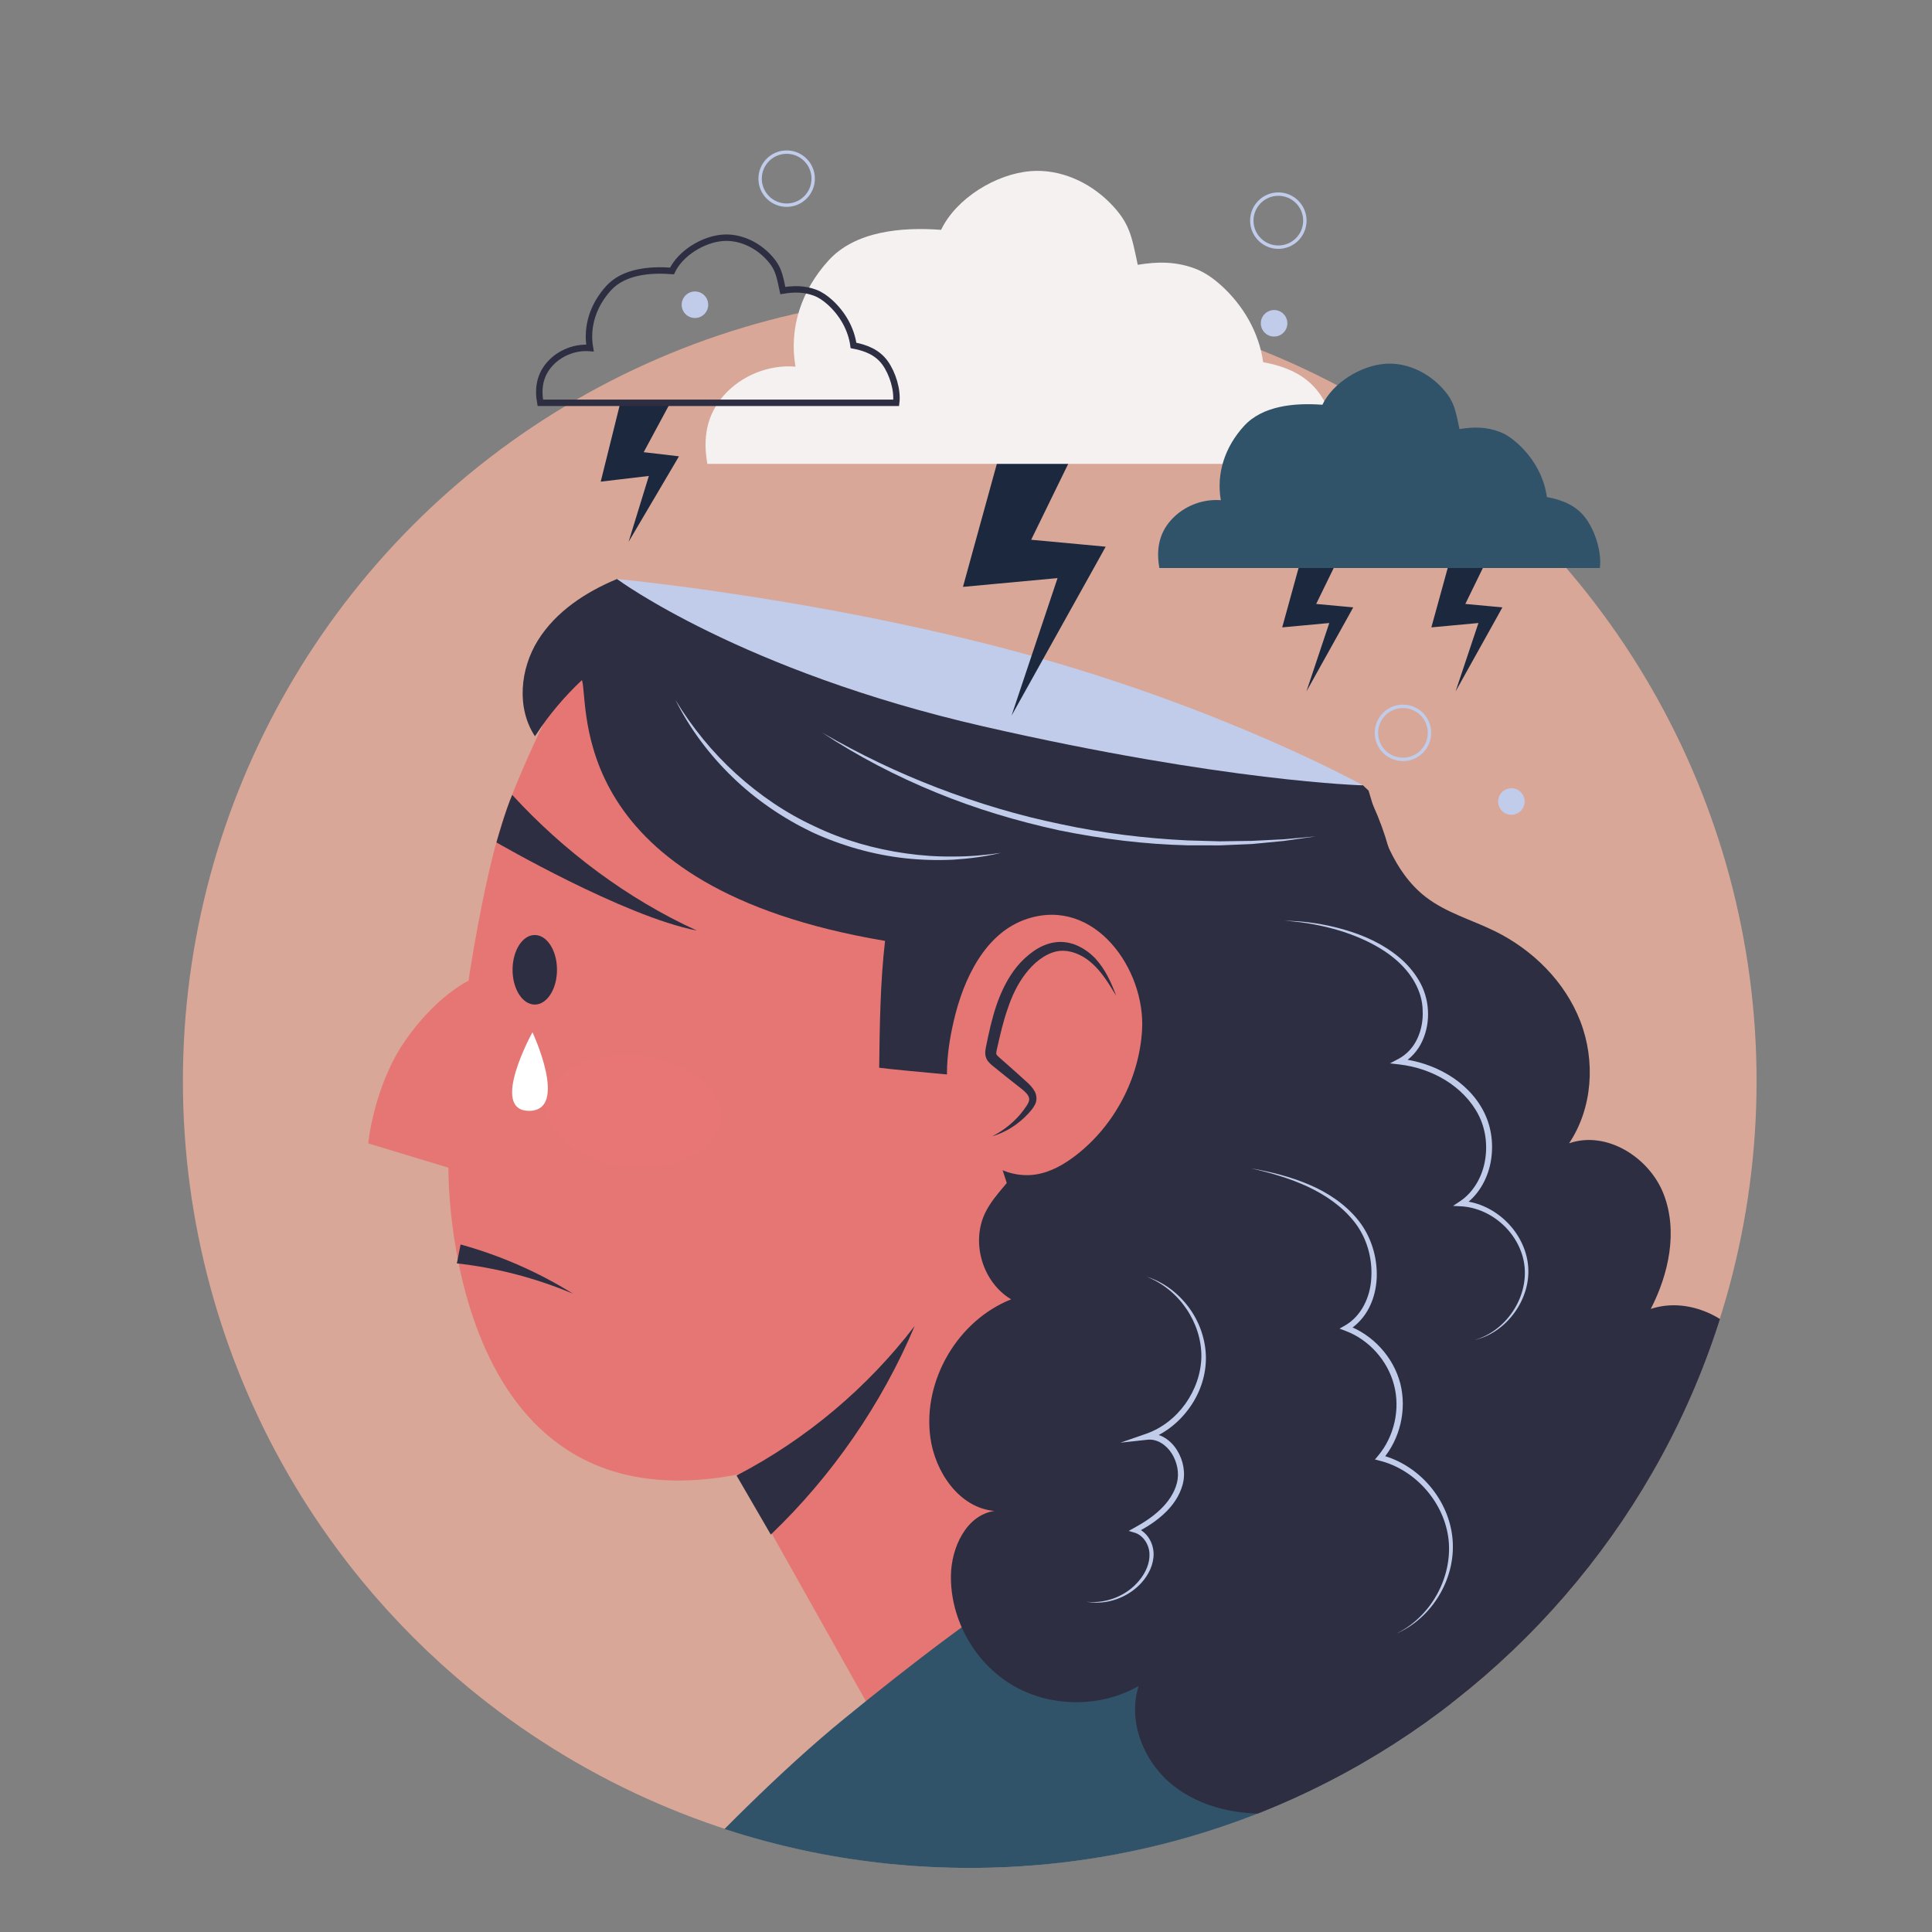 <?xml version="1.0" encoding="utf-8"?>
<!-- Generator: Adobe Illustrator 25.4.1, SVG Export Plug-In . SVG Version: 6.00 Build 0)  -->
<svg version="1.1" id="Layer_1" xmlns="http://www.w3.org/2000/svg" xmlns:xlink="http://www.w3.org/1999/xlink" x="0px" y="0px"
	 viewBox="0 0 300 300" style="enable-background:new 0 0 300 300;" xml:space="preserve">
<rect x="0" y="0" width="300" height="300" fill="#808080" stroke="none"/>
<style type="text/css">
	.st0{clip-path:url(#SVGID_00000074424507517538435170000004956489523854961321_);fill:#D8A798;}
	.st1{clip-path:url(#SVGID_00000074424507517538435170000004956489523854961321_);}
	.st2{fill:#C0CCEA;}
	.st3{fill:#E57674;}
	.st4{fill:#2D2E41;}
	.st5{fill:#315369;}
	.st6{opacity:0.32;fill:#EE7574;}
	.st7{fill:#FFFFFF;}
	.st8{fill:none;stroke:#C0CCEA;stroke-width:0.527;stroke-miterlimit:10;}
	.st9{fill:#1C283E;}
	.st10{fill:#F4F1F0;}
	.st11{fill:none;stroke:#2D2E41;stroke-miterlimit:10;}
</style>
<g>
	<defs>
		<path id="SVGID_1_" d="M272.76,167.87c0,67.48-54.7,122.18-122.18,122.18S28.4,235.35,28.4,167.87
			c0-67.48,54.7-160.1,122.18-160.1S272.76,100.39,272.76,167.87z"/>
	</defs>
	<clipPath id="SVGID_00000086687589395999264440000011349731127804688823_">
		<use xlink:href="#SVGID_1_"  style="overflow:visible;"/>
	</clipPath>
	
		<circle style="clip-path:url(#SVGID_00000086687589395999264440000011349731127804688823_);fill:#D8A798;" cx="150.58" cy="167.87" r="122.18"/>
	<g style="clip-path:url(#SVGID_00000086687589395999264440000011349731127804688823_);">
		<g>
			<g>
				<path class="st2" d="M211.65,121.95c0,0-21.43-11.93-52.9-20.51c-31.47-8.58-62.93-11.53-62.93-11.53s33.54,25.05,56.17,29.73
					S211.65,121.95,211.65,121.95z"/>
			</g>
			<g>
				<path class="st3" d="M175.28,197.88l-52.15-85.27l-33.45-10.82c0,0-8.86,16.73-11.81,26.24c-2.95,9.51-5.12,24.26-5.12,24.26
					s-5.03,2.34-9.88,9.37c-4.84,7.03-5.69,15.88-5.69,15.88l12.45,3.78c0,0-0.84,56.55,45.04,47.62l28.36,50.48l56.51-39.23
					L175.28,197.88z"/>
				<path class="st4" d="M211.65,121.95c4.54,8.18,6.44,17.81,5.33,27.1c-0.09,0.74-0.35,1.65-1.09,1.75
					c-0.38,0.05-0.75-0.14-1.06-0.36c-1.76-1.19-2.94-3.2-3.13-5.32c1.36,8.39-0.22,17.05-3.32,24.97
					c-3.1,7.91-7.66,15.16-12.43,22.19c-2.18,3.22-4.44,6.44-5.83,10.07c-1.39,3.63-1.85,7.78-0.39,11.38
					c-1.87,0.13-3.77-0.79-4.84-2.33c1.3,1.71,2.5,4.41,0.78,5.7c-1.13,0.85-2.74,0.34-4.04-0.21c-3.49-1.46-7.04-2.94-9.99-5.3
					c-3.87-3.1-6.47-7.5-8.7-11.93c-5.11-10.17-8.75-21.08-10.76-32.28c-5.02-0.6-10.63-0.98-15.66-1.58
					c0.08-6.52,0.16-13.22,0.91-19.7c-49.62-8.34-45.88-36.42-47.06-40.5c-2.61,2.43-5.18,5.46-7.12,8.46
					c-0.12,0.19-0.07,0.06-0.19,0.26c-2.89-4.39-2.3-10.46,0.48-14.91c2.79-4.46,7.41-7.48,12.26-9.5c0,0,19.26,14.27,56.88,22.88
					S211.65,121.95,211.65,121.95z"/>
				<path class="st4" d="M114.37,229.12c10.77-5.6,20.28-13.58,27.66-23.22c-5.09,12.09-12.85,23.32-22.34,32.39"/>
				<path class="st5" d="M254.2,305.85c0,0-43.86-67.66-58.48-72.83c-14.62-5.18-44.77,17.67-64.57,33.81
					c-19.8,16.14-42.95,43.59-42.95,43.59L254.2,305.85z"/>
				
					<ellipse transform="matrix(0.095 -0.996 0.996 0.095 -82.911 254.016)" class="st6" cx="98.29" cy="172.62" rx="8.64" ry="13.63"/>
				<path class="st4" d="M79.59,150.59c0,2.98,1.54,5.4,3.45,5.4c1.9,0,3.45-2.42,3.45-5.4c0-2.98-1.54-5.4-3.45-5.4
					C81.14,145.18,79.59,147.6,79.59,150.59z"/>
				<path class="st4" d="M108.22,144.5c-11.34-2.2-31.13-13.69-31.13-13.69s1.48-5.22,2.45-7.38
					C87.52,132.15,97.45,139.59,108.22,144.5z"/>
				<path class="st4" d="M212.51,122.76c1.79,6.12,3.85,12.65,8.9,16.54c3.15,2.43,7.1,3.52,10.67,5.27
					c5.92,2.9,10.93,7.86,13.31,14.01c2.38,6.15,1.92,13.47-1.74,18.95c5.81-2.02,12.48,2.18,14.69,7.92
					c2.21,5.74,0.8,12.33-2.01,17.8c6.32-2.1,13.68,1.86,16.44,7.92c2.76,6.07,1.39,13.48-2.4,18.97
					c-3.79,5.48-9.68,9.22-15.89,11.64c1.92,0.73,2.93,2.97,2.82,5.02c-0.11,2.05-1.12,3.94-2.22,5.67
					c-6.08,9.54-15.98,16.57-26.99,19.15c-3,0.7-7.12,0.47-7.97-2.49c1.07,1.45,0.61,3.61-0.57,4.97c-1.18,1.36-2.9,2.11-4.57,2.8
					c-5.33,2.19-10.84,4.17-16.59,4.63s-11.82-0.74-16.31-4.35c-4.49-3.61-7.03-9.9-5.26-15.39c-5.93,3.41-13.68,3.37-19.58-0.1
					c-5.89-3.47-9.69-10.23-9.58-17.07c0.07-4.38,2.42-9.37,6.76-10c-5.44-0.47-9.23-6.01-9.96-11.43
					c-1.19-8.84,4.26-18.14,12.55-21.43c-4.41-2.62-6.27-8.79-4.04-13.41c0.75-1.56,1.88-2.9,3-4.22
					c17.58-20.55,33.68-46.43,55.66-62.19"/>
				<g>
					<path class="st3" d="M177.34,159.94c-0.45,7.52-4.26,14.77-10.2,19.4c-1.86,1.45-3.97,2.67-6.3,3.03
						c-5.25,0.82-10.39-3.12-12.41-8.03c-2.03-4.91-1.55-10.51-0.36-15.69c1.53-6.7,4.94-13.88,11.48-15.99
						C170.08,139.27,177.89,150.63,177.34,159.94z"/>
					<path class="st3" d="M154.09,176.44c2.25-0.89,4.24-2.43,5.68-4.38c0.29-0.39,0.56-0.82,0.6-1.31c0.08-0.93-0.7-1.68-1.41-2.28
						c-1.44-1.21-2.88-2.43-4.32-3.64c-0.29-0.24-0.59-0.5-0.72-0.85c-0.14-0.39-0.06-0.82,0.03-1.22
						c1.09-5.15,2.43-10.72,6.52-14.04c1.1-0.9,2.41-1.6,3.83-1.74c2.1-0.21,4.17,0.85,5.65,2.35c1.48,1.5,2.47,3.42,3.39,5.31
						c0,0,2,10.67-4.94,17.77C161.45,179.51,154.09,176.44,154.09,176.44z"/>
					<g>
						<path class="st4" d="M173.33,154.64c-1.13-1.86-2.26-3.76-3.85-5.13c-1.54-1.36-3.61-2.18-5.47-1.77
							c-1.86,0.43-3.51,1.82-4.74,3.42c-1.25,1.61-2.15,3.51-2.81,5.51c-0.7,1.99-1.17,4.09-1.65,6.2
							c-0.06,0.27-0.11,0.48-0.11,0.63c0,0.16,0,0.17,0.06,0.28c0.12,0.2,0.65,0.62,1.03,0.97c0.82,0.71,1.63,1.44,2.44,2.17
							l1.22,1.1c0.42,0.38,0.86,0.81,1.19,1.41c0.35,0.57,0.41,1.47,0.08,2.07c-0.3,0.61-0.68,1-1.06,1.43
							c-1.53,1.65-3.47,2.9-5.58,3.51c1.94-1,3.63-2.39,4.88-4.09c0.3-0.42,0.64-0.87,0.78-1.26c0.14-0.39,0.08-0.7-0.15-1.05
							c-0.46-0.68-1.45-1.31-2.28-2c-0.86-0.67-1.71-1.35-2.55-2.04c-0.42-0.38-0.82-0.57-1.37-1.24c-0.26-0.33-0.42-0.87-0.4-1.26
							c0-0.4,0.07-0.72,0.12-0.98c0.43-2.14,0.9-4.3,1.62-6.43c0.73-2.11,1.72-4.21,3.19-6.01c0.73-0.9,1.6-1.69,2.55-2.37
							c0.96-0.67,2.08-1.2,3.3-1.38c1.23-0.19,2.48,0.03,3.55,0.52c1.08,0.49,2.02,1.19,2.8,2.02
							C171.66,150.56,172.57,152.61,173.33,154.64z"/>
					</g>
				</g>
				<g>
					<path class="st4" d="M71.52,193.24c6.22,1.72,12.11,4.31,17.46,7.65c-5.81-2.45-11.91-4.03-18.04-4.71L71.52,193.24z"/>
				</g>
				<path class="st7" d="M82.68,160.29c0,0-6.75,12.2-0.52,12.2C88.39,172.48,82.68,160.29,82.68,160.29z"/>
			</g>
		</g>
		<g>
			<circle class="st8" cx="217.85" cy="113.8" r="4.12"/>
			<path class="st2" d="M232.63,124.46c0,1.14,0.92,2.06,2.06,2.06c1.14,0,2.06-0.92,2.06-2.06c0-1.14-0.92-2.06-2.06-2.06
				C233.55,122.4,232.63,123.32,232.63,124.46z"/>
		</g>
		<g>
			<circle class="st8" cx="122.15" cy="27.74" r="4.12"/>
			<path class="st2" d="M105.85,47.32c0,1.14,0.92,2.06,2.06,2.06c1.14,0,2.06-0.92,2.06-2.06c0-1.14-0.92-2.06-2.06-2.06
				C106.77,45.26,105.85,46.19,105.85,47.32z"/>
		</g>
		<g>
			<path class="st8" d="M194.38,34.26c0,2.27,1.84,4.12,4.12,4.12s4.12-1.84,4.12-4.12c0-2.27-1.84-4.12-4.12-4.12
				S194.38,31.99,194.38,34.26z"/>
			<path class="st2" d="M195.78,50.2c0,1.14,0.92,2.06,2.06,2.06c1.14,0,2.06-0.92,2.06-2.06c0-1.14-0.92-2.06-2.06-2.06
				C196.7,48.15,195.78,49.07,195.78,50.2z"/>
		</g>
		<g>
			<g>
				<path class="st2" d="M104.88,108.68c2.58,4.26,5.74,8.13,9.39,11.45c3.65,3.32,7.76,6.13,12.24,8.19
					c4.44,2.13,9.23,3.5,14.12,4.19c2.44,0.35,4.92,0.52,7.39,0.49c2.48,0.01,4.95-0.21,7.42-0.57c-2.42,0.58-4.91,0.9-7.4,1.06
					c-2.5,0.12-5.01,0.05-7.5-0.22c-4.99-0.55-9.88-1.95-14.45-4.05c-4.53-2.18-8.74-5.05-12.34-8.54
					C110.15,117.2,107.1,113.14,104.88,108.68z"/>
			</g>
			<g>
				<path class="st2" d="M127.66,113.76c5.77,3.33,11.77,6.22,17.97,8.59c6.2,2.37,12.57,4.29,19.07,5.62
					c6.48,1.4,13.09,2.21,19.72,2.53l4.98,0.14l4.98-0.07l4.98-0.25l4.97-0.45l-4.95,0.71l-4.98,0.48l-5,0.21l-5.01-0.01
					c-6.68-0.16-13.34-0.99-19.89-2.32c-6.53-1.42-12.96-3.34-19.15-5.88C139.17,120.53,133.21,117.44,127.66,113.76z"/>
			</g>
			<g>
				<path class="st2" d="M199.45,142.97c3.14,0.03,6.27,0.51,9.3,1.39c3.02,0.87,5.97,2.19,8.44,4.24c1.23,1.01,2.31,2.24,3.13,3.63
					c0.83,1.39,1.32,3,1.41,4.63c0.1,1.62-0.18,3.28-0.87,4.78c-0.67,1.5-1.84,2.81-3.33,3.61l-0.16-0.86
					c2.65,0.29,5.24,1.13,7.54,2.51c2.29,1.37,4.29,3.33,5.51,5.76c1.23,2.43,1.55,5.26,1.03,7.91c-0.52,2.64-1.98,5.18-4.28,6.69
					l-0.21-0.79c2.65,0.16,5.14,1.43,6.99,3.25c1.85,1.82,3.12,4.28,3.34,6.88c0.23,2.61-0.64,5.21-2.15,7.27
					c-1.5,2.07-3.7,3.65-6.18,4.21c2.44-0.69,4.53-2.33,5.92-4.4c1.4-2.06,2.11-4.59,1.85-7.04c-0.26-2.45-1.51-4.74-3.29-6.41
					c-1.78-1.68-4.12-2.77-6.53-2.91l-1.28-0.07l1.07-0.71c2.07-1.38,3.4-3.71,3.86-6.15c0.47-2.45,0.15-5.08-0.99-7.29
					c-1.15-2.22-2.99-4.06-5.14-5.38c-2.16-1.32-4.62-2.14-7.14-2.43l-1.46-0.17l1.31-0.69c1.29-0.68,2.33-1.81,2.95-3.17
					c0.63-1.35,0.9-2.87,0.82-4.37c-0.05-3.05-1.8-5.83-4.11-7.82c-2.33-2.02-5.2-3.37-8.14-4.36
					C205.67,143.75,202.57,143.17,199.45,142.97z"/>
			</g>
			<g>
				<path class="st2" d="M194.25,181.42c3.07,0.53,6.12,1.29,9.01,2.52c2.88,1.22,5.6,3.01,7.61,5.49c2.02,2.5,3.02,5.74,2.91,8.95
					c-0.07,1.61-0.44,3.22-1.18,4.67c-0.73,1.45-1.88,2.73-3.3,3.57l-0.07-0.82c3.96,1.46,7.12,4.9,8.2,9
					c1.05,4.11-0.02,8.65-2.77,11.86l-0.23-0.73c6,1.52,10.64,7.05,11.13,13.15c0.5,6.1-3.22,12.2-8.71,14.57
					c5.37-2.63,8.68-8.71,8.09-14.51c-0.62-5.8-5.14-10.94-10.73-12.33l-0.71-0.18l0.47-0.56c2.53-2.99,3.49-7.25,2.49-11.02
					c-0.98-3.77-3.88-7.03-7.55-8.4l-0.91-0.34l0.84-0.48c2.6-1.49,3.98-4.51,4.1-7.5c0.17-3-0.71-6.11-2.57-8.51
					c-1.88-2.43-4.48-4.22-7.27-5.54C200.3,182.97,197.28,182.11,194.25,181.42z"/>
			</g>
			<g>
				<path class="st2" d="M178.05,198.25c2.59,0.79,4.87,2.52,6.51,4.71c1.64,2.19,2.63,4.91,2.69,7.69
					c0.06,2.79-0.86,5.56-2.46,7.83c-1.59,2.28-3.85,4.12-6.5,5.07l-0.21-0.93c0.96-0.11,1.95,0.14,2.76,0.63
					c0.82,0.49,1.47,1.19,1.95,1.97c0.96,1.56,1.34,3.5,0.85,5.31c-0.48,1.77-1.56,3.29-2.85,4.49c-1.29,1.21-2.78,2.17-4.33,2.94
					l-0.07-0.73c1.72,0.59,2.7,2.33,2.74,4c0.03,1.69-0.76,3.26-1.81,4.46c-2.14,2.42-5.54,3.61-8.63,3.02
					c3.12,0.36,6.34-0.96,8.25-3.35c0.96-1.16,1.62-2.64,1.55-4.11c-0.06-1.43-0.99-2.87-2.32-3.26l-0.91-0.27l0.85-0.47
					c1.48-0.81,2.9-1.73,4.09-2.88c1.19-1.14,2.15-2.53,2.55-4.09c0.4-1.52,0.05-3.21-0.78-4.55c-0.83-1.33-2.25-2.33-3.78-2.17
					l-4.21,0.46l4-1.39c2.45-0.85,4.59-2.55,6.1-4.67c1.51-2.13,2.43-4.7,2.47-7.32C186.58,205.39,183.1,200.21,178.05,198.25z"/>
			</g>
		</g>
		<g>
			<polygon class="st9" points="167.1,69.51 157.94,88.28 154.48,83.29 167.73,84.52 171.69,84.89 169.98,87.97 157.07,111.13 
				165.48,85.99 167.73,89.44 154.48,90.67 149.53,91.13 151.03,85.67 156.58,65.53 			"/>
		</g>
		<g>
			<polygon class="st9" points="231.01,86.66 226.45,96 224.73,93.52 231.32,94.13 233.29,94.31 232.44,95.85 226.02,107.37 
				230.2,94.86 231.32,96.58 224.73,97.19 222.26,97.42 223.01,94.7 225.77,84.68 			"/>
		</g>
		<polygon class="st9" points="103.89,62.9 98.49,72.93 96.32,69.79 102.91,70.56 105.43,70.86 104.33,72.73 97.61,84.13 
			101.5,71.48 102.91,73.65 96.32,74.43 93.28,74.79 94.15,71.29 96.35,62.43 		"/>
		<g>
			<polygon class="st9" points="207.85,86.66 203.29,96 201.57,93.52 208.16,94.13 210.13,94.31 209.28,95.85 202.86,107.37 
				207.04,94.86 208.16,96.58 201.57,97.19 199.1,97.42 199.85,94.7 202.61,84.68 			"/>
		</g>
		<path class="st10" d="M207.93,72.03h-98.09c-0.73-4.03-0.11-7.69,2.64-10.73c2.75-3.04,6.96-4.7,11.04-4.37
			c-1.05-6.08,0.98-11.91,5.13-16.48c4.15-4.57,11.33-5.22,17.48-4.76c2.35-4.9,8.53-8.7,13.95-9.12c4.51-0.35,9.01,1.67,12.21,4.87
			c3.19,3.2,3.43,5.26,4.38,9.68c3.12-0.52,5.92-0.52,8.88,0.58c1.52,0.57,2.86,1.53,4.06,2.61c3.44,3.1,5.91,7.35,6.53,11.93
			c3.49,0.65,6.59,1.91,8.69,4.78C206.92,63.9,208.36,68.51,207.93,72.03z"/>
		<path class="st5" d="M248.43,88.2h-68.4c-0.51-2.81-0.08-5.37,1.84-7.48c1.92-2.12,4.85-3.28,7.7-3.05
			c-0.73-4.24,0.68-8.31,3.58-11.5c2.89-3.19,7.9-3.64,12.19-3.32c1.64-3.42,5.95-6.07,9.73-6.36c3.14-0.24,6.29,1.16,8.51,3.39
			c2.23,2.23,2.39,3.67,3.05,6.75c2.17-0.36,4.13-0.36,6.19,0.41c1.06,0.39,1.99,1.07,2.83,1.82c2.4,2.16,4.12,5.12,4.55,8.32
			c2.44,0.45,4.6,1.33,6.06,3.33C247.72,82.52,248.73,85.74,248.43,88.2z"/>
		<path class="st11" d="M139.16,62.55H83.9c-0.41-2.27-0.06-4.33,1.49-6.05s3.92-2.65,6.22-2.46c-0.59-3.43,0.55-6.71,2.89-9.29
			c2.34-2.58,6.38-2.94,9.85-2.68c1.32-2.76,4.81-4.9,7.86-5.14c2.54-0.2,5.08,0.94,6.88,2.74c1.8,1.8,1.93,2.97,2.47,5.45
			c1.76-0.29,3.33-0.29,5,0.33c0.85,0.32,1.61,0.86,2.29,1.47c1.94,1.74,3.33,4.14,3.68,6.72c1.97,0.37,3.71,1.08,4.89,2.69
			C138.6,57.97,139.41,60.56,139.16,62.55z"/>
	</g>
</g>
</svg>
